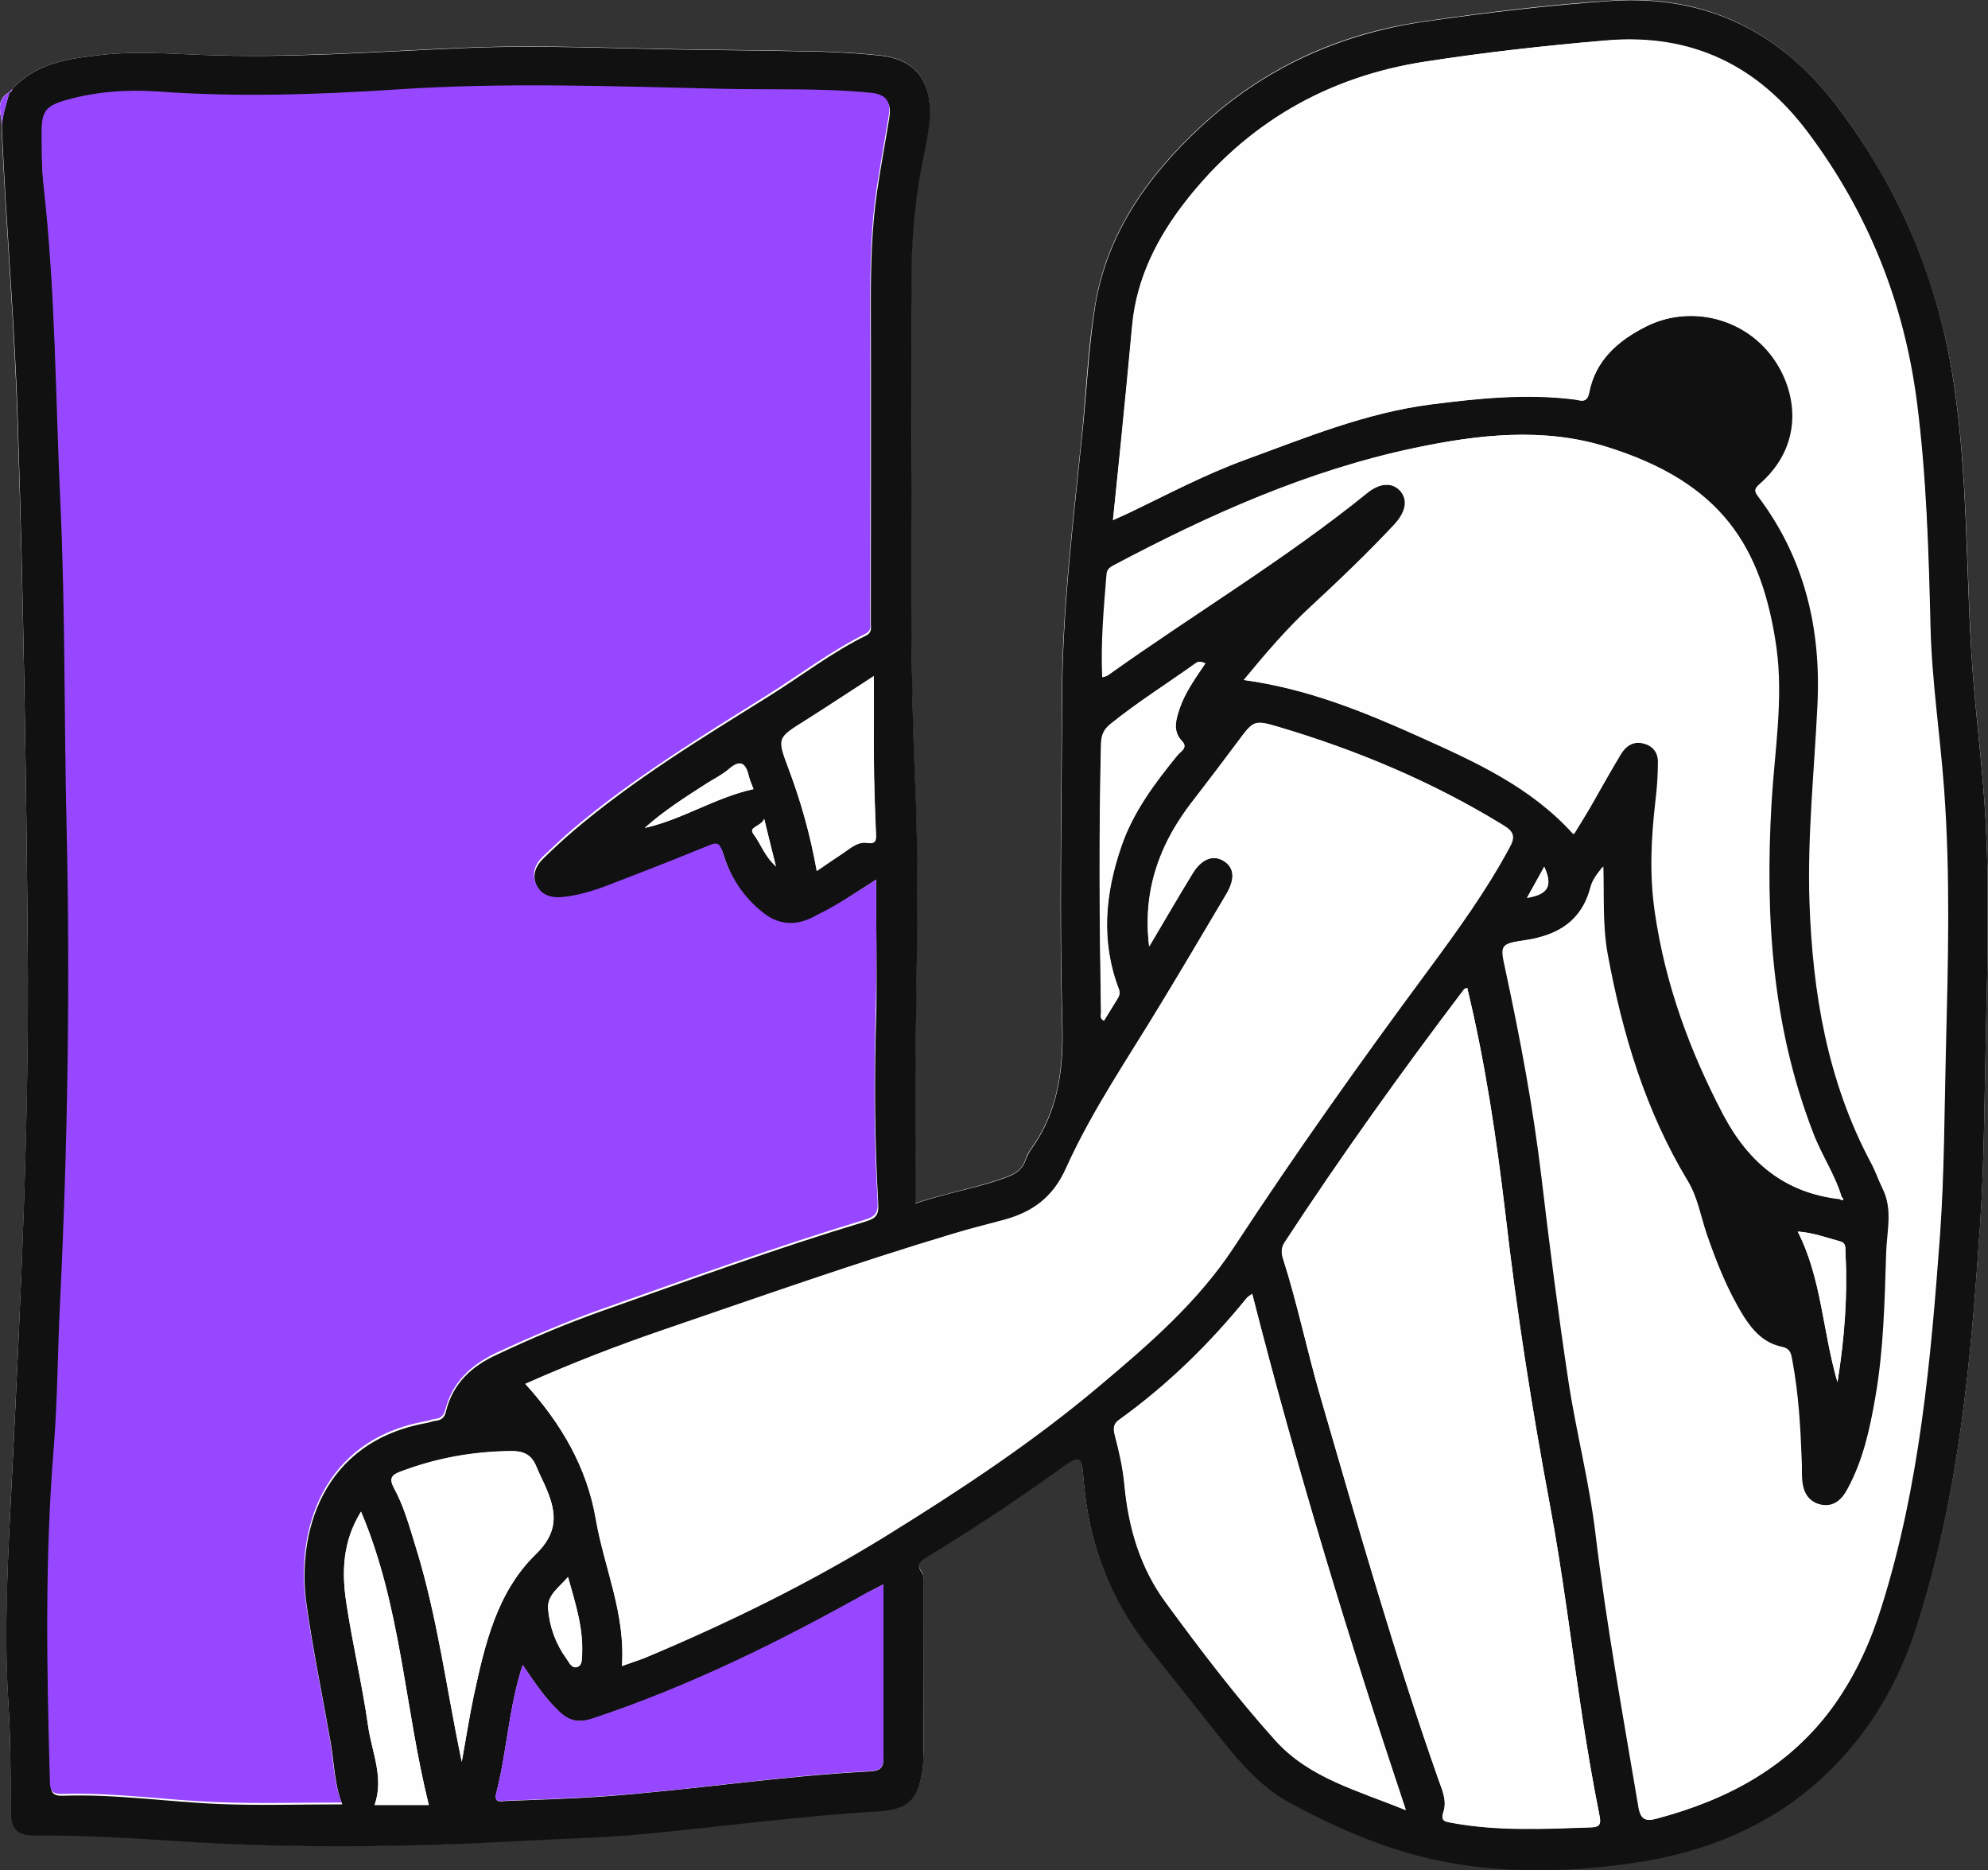 <svg width="757" height="712" viewBox="0 0 757 712" fill="none" xmlns="http://www.w3.org/2000/svg">
<rect x="0" y="0" width="757" height="712" fill="#333333" stroke="none"/>
<g clip-path="url(#clip0_169_1260)">
<path d="M3.402 35.189L3.519 35.072C-2.58 38.474 1.056 43.987 0.587 48.561C2.229 85.979 5.513 123.398 6.686 160.933C8.915 227.089 9.97 293.245 10.557 359.519C11.261 426.144 7.976 492.77 4.692 559.278C3.284 588.719 1.408 618.161 3.167 647.721C3.988 661.21 4.106 674.699 3.988 688.188C3.988 695.461 5.982 698.511 13.02 698.511C32.14 698.276 51.259 699.566 70.379 700.857C113.545 703.672 156.71 703.085 199.876 700.505C214.656 699.684 229.553 699.449 244.332 698.041C274.243 695.226 304.154 691.121 334.183 689.361C345.443 688.658 349.549 685.256 351.191 674.113C351.543 671.767 351.543 669.421 351.66 667.075C351.777 645.961 351.777 624.847 351.777 603.734C351.777 601.974 351.895 599.863 351.074 598.573C348.728 595.288 350.487 594.115 353.068 592.473C370.076 582.151 386.732 571.125 402.919 559.512C411.482 553.295 411.834 553.295 412.655 563.735C414.649 587.429 422.625 608.543 437.405 627.076C446.789 638.806 456.055 650.653 465.439 662.383C472.829 671.532 480.688 680.447 491.128 686.077C510.365 696.517 530.54 705.079 552.24 708.95C575.7 713.056 599.394 712.352 622.853 708.833C658.395 703.554 688.423 687.954 710.123 658.395C719.507 645.609 725.841 631.533 730.651 616.519C746.134 567.489 750.591 516.816 753.993 465.908C755.635 441.393 755.635 416.643 756.221 392.128C756.925 362.099 757.746 331.954 755.4 301.925C753.993 283.627 751.647 265.328 750.591 247.03C748.714 213.365 749.066 179.583 744.022 146.036C738.04 106.741 723.143 71.552 699.215 40.116C677.749 12.082 649.715 -2.229 613.47 0.234C589.658 1.759 566.081 4.692 542.504 8.093C510.013 12.668 481.157 25.805 456.994 48.327C436.819 67.094 421.335 88.912 416.878 116.712C414.297 132.43 413.594 148.617 412.069 164.452C408.667 198.117 404.444 231.546 404.327 265.446C404.21 306.852 403.271 348.258 404.444 389.782C404.913 407.025 402.919 422.977 392.597 437.288C391.659 438.578 390.955 439.985 390.486 441.393C389.43 444.677 387.084 446.554 384.034 447.727C372.891 452.067 361.161 453.827 348.493 458.049C348.493 448.9 348.61 440.689 348.493 432.596C348.024 387.67 350.37 342.745 348.376 297.82C345.561 234.948 347.789 171.959 346.968 109.087C346.734 93.956 347.907 79.059 350.722 64.162C352.012 57.124 353.889 50.086 354.006 42.814C354.241 29.676 347.672 22.287 334.652 20.996C327.497 20.292 320.224 19.823 313.069 19.589C298.055 19.237 282.923 19.002 267.909 18.885C237.412 18.533 207.031 16.891 176.417 18.181C143.104 19.589 109.674 22.169 76.244 20.879C63.81 20.41 51.259 19.471 38.709 20.879C26.275 22.287 13.841 23.811 4.692 33.899C4.223 34.251 3.871 34.72 3.402 35.189Z" fill="#FEFEFE"/>
<path d="M4.693 33.898C13.96 23.811 26.276 22.286 38.827 20.878C51.261 19.471 63.812 20.409 76.362 20.878C109.792 22.286 143.222 19.705 176.535 18.298C207.033 17.008 237.53 18.65 268.028 19.002C283.042 19.119 298.173 19.353 313.187 19.705C320.46 19.94 327.615 20.409 334.77 21.113C347.79 22.403 354.242 29.793 354.125 42.93C354.007 50.203 352.13 57.241 350.84 64.279C348.025 79.058 346.969 94.072 347.087 109.204C347.79 172.076 345.679 235.065 348.494 297.937C350.488 342.862 348.142 387.787 348.612 432.712C348.729 440.923 348.612 449.017 348.612 458.166C361.28 453.826 373.127 452.184 384.153 447.844C387.203 446.671 389.549 444.677 390.604 441.51C391.073 440.102 391.895 438.577 392.716 437.404C403.038 423.094 405.032 407.024 404.563 389.898C403.39 348.492 404.328 307.086 404.445 265.562C404.563 231.663 408.785 198.116 412.187 164.569C413.829 148.616 414.533 132.546 416.996 116.828C421.454 89.029 436.937 67.211 457.112 48.443C481.276 25.922 510.131 12.902 542.623 8.21C566.2 4.808 589.777 1.993 613.588 0.351C649.833 -1.995 677.985 12.198 699.333 40.233C723.262 71.668 738.159 106.741 744.024 146.27C749.068 179.935 748.598 213.599 750.592 247.264C751.648 265.562 753.994 283.861 755.402 302.159C757.748 332.188 756.927 362.333 756.223 392.362C755.636 416.994 755.636 441.627 753.994 466.142C750.592 516.932 746.135 567.722 730.652 616.753C725.96 631.767 719.508 645.843 710.125 658.629C688.424 688.188 658.396 703.788 622.855 709.067C599.395 712.586 575.701 713.289 552.241 709.184C530.541 705.313 510.366 696.75 491.129 686.311C480.689 680.681 472.83 671.766 465.44 662.617C456.057 650.887 446.79 639.04 437.406 627.31C422.627 608.777 414.65 587.546 412.656 563.969C411.835 553.529 411.483 553.529 402.921 559.746C386.733 571.359 370.077 582.385 353.069 592.707C350.488 594.349 348.729 595.522 351.075 598.806C352.013 600.097 351.779 602.208 351.779 603.968C351.779 625.081 351.779 646.195 351.661 667.309C351.661 669.655 351.544 672.001 351.192 674.346C349.55 685.49 345.444 688.891 334.184 689.595C304.155 691.355 274.362 695.46 244.333 698.275C229.554 699.683 214.657 699.918 199.877 700.739C156.712 703.202 113.546 703.788 70.38 701.09C51.261 699.8 32.141 698.627 13.021 698.745C5.984 698.862 3.872 695.695 3.989 688.422C4.107 674.933 3.989 661.444 3.168 647.954C1.292 618.395 3.286 588.953 4.693 559.512C7.978 493.004 11.145 426.378 10.558 359.753C9.972 293.245 8.916 227.089 6.805 160.815C5.632 123.28 2.347 85.979 0.705 48.561C0.822 43.869 2.465 39.529 3.638 35.071L3.52 35.189C4.341 35.189 4.576 34.602 4.693 33.898ZM700.623 456.406C701.093 456.876 701.562 456.993 701.914 456.406C701.914 456.289 701.562 455.937 701.327 455.703C698.747 447.023 693.585 439.633 690.418 431.187C674.7 390.602 672.12 348.492 674.583 305.561C675.756 285.855 679.158 266.266 676.46 246.56C670.947 208.086 655.581 183.688 611.829 170.082C587.782 162.575 562.798 165.39 538.752 170.551C498.167 179.114 460.631 195.887 424.269 215.241C422.744 216.062 421.806 217.001 421.688 218.643C420.633 231.546 419.46 244.449 420.046 257.821C421.102 257.469 421.688 257.351 422.04 257C454.766 233.657 489.369 213.013 520.688 187.676C525.614 183.688 530.306 183.571 533.356 186.738C536.523 190.14 535.702 194.832 531.245 199.641C521.04 210.432 510.366 220.754 499.457 230.842C490.308 239.288 482.214 248.789 473.886 258.876C498.049 262.161 519.515 270.958 540.746 280.459C561.86 289.96 583.091 299.344 599.395 317.525C601.506 314.124 603.383 311.074 605.26 307.907C609.248 300.986 613.119 293.948 617.224 287.145C619.218 283.861 622.151 281.984 626.139 283.04C629.775 283.978 631.769 286.676 631.652 290.312C631.535 295.121 631.183 300.048 630.714 304.857C629.071 319.05 628.368 332.892 630.479 347.319C634.467 374.767 643.734 400.103 656.519 424.384C665.786 442.565 679.744 454.178 700.623 456.406ZM333.597 334.886C325.856 339.812 318.7 344.621 311.428 348.961C304.742 352.949 297.587 353.419 291.135 348.375C283.511 342.51 278.35 334.534 275.535 325.502C274.244 321.279 273.189 321.279 269.787 322.687C257.002 327.848 244.099 333.009 231.079 337.935C225.8 339.929 220.405 341.572 214.657 342.158C210.2 342.627 206.329 341.572 204.335 337.232C202.458 333.126 203.983 329.607 207.033 326.675C210.669 323.156 214.422 319.637 218.293 316.352C241.284 296.764 266.972 281.163 292.543 265.21C304.977 257.469 316.589 248.437 329.727 241.985C332.19 240.812 331.603 238.818 331.603 237.059C331.603 196.239 331.721 155.419 331.603 114.6C331.603 100.758 331.955 86.8 333.949 73.076C335.357 63.575 337.116 54.191 338.641 44.807C339.462 39.529 337.937 36.714 331.721 36.01C312.601 34.016 293.481 34.954 274.362 34.485C233.542 33.429 192.722 32.022 151.902 34.719C121.522 36.714 91.025 37.769 60.527 35.541C48.797 34.719 37.068 35.541 25.69 38.708C17.713 40.936 16.188 42.93 16.071 51.024C16.071 57.71 15.954 64.396 16.775 70.965C21.35 111.198 21.35 151.666 23.226 192.134C25.103 232.953 24.634 273.773 25.572 314.593C26.98 375.119 26.041 435.762 23.109 496.288C22.171 515.056 22.171 533.823 20.646 552.474C17.244 594.584 18.065 636.811 19.238 679.038C19.355 682.792 20.646 683.73 24.047 683.613C43.988 682.909 63.812 685.959 83.752 686.78C99.118 687.367 114.484 686.897 130.32 686.897C127.27 679.156 127.27 670.945 125.862 663.086C122.812 645.608 119.176 628.248 116.713 610.654C112.959 584.027 122.343 548.837 162.577 541.682C163.75 541.448 164.805 540.979 165.978 540.861C168.324 540.627 169.38 539.336 169.849 537.225C172.43 526.668 179.585 520.099 189.086 515.759C202.458 509.425 216.182 503.678 230.14 498.751C263.101 487.139 295.827 475.174 329.375 465.087C333.128 463.914 334.77 462.975 334.418 458.166C333.011 433.533 332.894 409.018 333.715 384.385C333.949 367.729 333.597 351.777 333.597 334.886ZM423.8 197.999C426.38 196.826 428.14 196.122 429.782 195.301C444.561 188.263 458.989 180.521 474.472 174.891C497.58 166.445 520.336 157.061 544.969 153.894C563.15 151.548 581.448 149.672 599.864 152.018C601.858 152.252 604.322 153.66 605.143 149.672C607.489 137.238 616.051 129.731 626.726 124.335C643.851 115.655 665.317 121.168 676.108 137.238C684.905 150.376 686.782 169.73 670.126 184.275C668.249 185.917 668.132 186.855 669.657 188.849C687.369 212.426 693.703 239.17 692.295 268.143C691.005 293.127 688.424 317.995 689.245 343.096C690.418 377.817 696.049 411.364 712.588 442.448C714.347 445.732 715.52 449.251 717.162 452.536C721.033 460.512 718.687 468.605 718.453 476.934C717.866 495.349 717.514 513.648 714.347 531.712C712.236 543.911 709.538 555.875 703.673 566.784C701.445 570.772 698.277 573.822 693.351 572.766C688.19 571.593 686.43 567.488 686.196 562.561C686.078 560.45 686.196 558.221 686.078 556.11C685.609 543.442 684.905 530.773 682.56 518.223C682.09 515.877 682.09 513.413 678.571 512.71C671.768 511.302 667.428 506.61 663.909 500.98C657.81 491.127 653.587 480.453 649.833 469.544C647.605 462.858 646.432 455.82 642.795 449.72C626.608 422.977 617.811 393.652 612.181 363.154C610.187 352.128 610.89 341.102 610.538 329.842C608.544 332.305 606.55 334.768 605.846 337.583C602.445 350.604 593.296 355.999 580.862 357.876C571.361 359.284 571.361 359.518 573.472 369.137C579.102 395.294 584.146 421.452 587.196 448.078C590.246 473.884 593.53 499.572 597.401 525.26C600.333 544.732 605.377 563.852 607.723 583.44C612.063 618.513 618.28 653.233 624.145 688.07C624.849 692.528 626.843 693.349 630.831 692.293C658.161 685.021 681.973 672.352 698.747 648.658C706.84 637.163 712.471 624.612 716.576 611.357C731.004 565.376 735.226 517.753 738.745 470.013C740.387 446.671 740.387 423.094 740.974 399.751C741.795 366.556 742.733 333.361 740.27 300.165C738.745 279.521 735.578 258.994 735.109 238.349C734.405 209.846 733.584 181.46 729.948 153.073C725.021 115.069 711.415 81.17 688.659 50.672C669.539 24.984 644.32 12.55 611.594 15.365C588.252 17.359 565.379 19.94 542.623 23.459C505.322 29.206 474.59 46.919 451.365 76.712C440.573 90.553 432.714 106.037 431.072 123.983C429.665 138.998 428.257 153.894 426.732 168.909C425.794 178.292 424.855 187.794 423.8 197.999ZM236.826 634.231C240.111 633.058 242.691 632.236 245.154 631.181C277.06 617.691 308.026 602.677 337.468 584.496C365.502 567.136 392.95 549.072 418.287 527.724C437.406 511.654 456.057 495.584 469.898 474.47C493.357 438.694 518.107 403.857 543.561 369.489C554.704 354.474 565.73 339.343 574.645 322.687C576.991 318.347 576.287 316.47 572.416 314.124C545.672 297.702 516.934 285.62 486.906 276.706C477.405 273.89 477.288 274.242 471.188 282.453C465.675 289.843 460.162 297.116 454.532 304.388C450.309 309.784 446.555 315.531 443.623 321.748C438.11 333.595 435.881 345.912 437.524 360.222C443.506 350.134 448.667 341.22 454.063 332.422C457.582 326.792 462.039 325.15 466.144 327.848C470.015 330.428 470.25 334.651 466.965 340.281C458.872 353.888 450.896 367.494 442.685 380.984C430.016 402.097 415.941 422.39 405.853 444.794C400.926 455.82 393.067 461.45 382.159 464.383C375.59 466.142 368.904 467.784 362.453 469.778C325.621 480.805 289.493 493.59 253.131 506.024C235.301 512.123 217.707 518.926 199.995 526.785C213.719 541.917 223.454 558.573 226.856 578.397C230.023 596.812 238.234 614.29 236.826 634.231ZM558.693 376.057C557.871 376.409 557.637 376.409 557.52 376.526C533.708 407.962 510.718 439.985 489.135 472.946C487.844 474.94 487.844 476.816 488.548 479.045C494.061 496.288 497.697 514.117 502.741 531.477C516.934 580.273 530.776 629.187 547.667 677.162C549.074 681.15 551.068 685.373 549.661 689.595C548.488 693.232 550.247 693.349 552.71 693.818C570.305 697.102 588.134 696.164 605.846 695.577C609.365 695.46 609.717 694.17 609.013 690.885C606.55 678.804 604.556 666.722 602.679 654.64C598.457 627.075 595.172 599.393 590.011 571.945C583.208 535.465 577.46 498.868 573.238 462.037C569.836 433.416 565.613 404.678 558.693 376.057ZM476.818 492.534C475.645 493.355 475.176 493.707 474.824 494.059C460.631 511.537 444.561 527.255 426.263 540.392C423.682 542.151 424.034 544.146 424.621 546.374C426.263 552.591 427.67 558.925 428.257 565.259C429.782 581.446 434.122 596.695 443.975 609.95C457.23 628.014 470.836 645.843 485.85 662.617C498.753 676.927 517.052 681.502 535.35 689.009C513.415 623.439 493.709 558.808 476.818 492.534ZM336.412 603.146C333.949 604.437 332.19 605.258 330.548 606.196C297 625.081 262.632 641.972 226.035 654.171C220.991 655.813 217.12 655.696 212.897 651.591C207.502 646.43 203.514 640.447 199.056 633.879C198.587 635.404 198.235 636.107 198.118 636.811C193.661 651.825 192.84 667.543 188.969 682.675C188.03 686.545 190.728 685.724 192.605 685.607C204.687 685.138 216.768 684.786 228.85 683.965C263.101 681.502 297.118 676.106 331.369 674.346C335.24 674.112 336.412 672.939 336.412 669.185C336.295 647.485 336.412 625.785 336.412 603.146ZM175.831 670.71C177.356 662.382 178.646 653.937 180.406 645.608C184.629 626.02 189.203 606.196 203.983 591.769C212.546 583.44 211.959 576.168 208.206 567.136C207.033 564.321 205.508 561.506 204.335 558.573C202.575 554.116 199.877 552.356 194.716 552.474C180.054 552.591 166.096 555.172 152.372 560.333C149.322 561.506 148.032 562.679 149.908 566.315C153.779 573.353 155.891 581.094 158.237 588.719C166.565 615.346 170.084 643.028 175.831 670.71ZM332.776 257.351C322.923 263.686 314.83 269.081 306.619 274.242C295.945 280.928 295.827 280.811 300.167 292.424C304.859 304.857 308.496 317.643 310.959 331.484C314.712 328.903 317.762 326.792 320.812 324.798C323.744 322.921 326.442 320.223 330.196 320.81C333.48 321.279 333.597 319.754 333.48 317.174C333.128 307.672 332.776 298.054 332.659 288.435C332.776 278.582 332.776 268.729 332.776 257.351ZM163.28 687.132C154.014 649.831 152.724 611.357 137.475 575.464C130.437 586.607 130.085 598.337 131.844 609.95C134.19 625.785 137.944 641.268 140.173 657.104C141.58 666.957 146.389 676.692 142.636 687.132C149.908 687.132 156.946 687.132 163.28 687.132ZM458.989 252.542C456.76 251.487 455.939 251.956 455.118 252.542C444.327 260.284 433.066 267.322 422.744 275.65C420.163 277.761 419.342 279.873 419.225 283.04C418.404 317.174 418.638 351.307 419.225 385.441C419.225 386.379 418.638 387.787 420.281 388.491C421.923 385.793 423.565 383.212 425.207 380.515C426.028 379.224 426.615 378.169 425.911 376.292C418.99 358.111 420.75 339.929 426.967 321.983C431.541 308.845 439.752 297.937 448.315 287.38C449.371 286.09 452.42 284.682 450.074 282.101C446.204 278.113 447.611 273.773 449.136 269.55C451.365 263.451 455.236 258.173 458.989 252.542ZM684.554 468.84C693.703 486.669 693.937 506.376 699.685 526.199C702.5 508.839 703.556 492.886 702.735 476.934C702.617 475.292 703.087 473.18 700.741 472.594C695.58 471.186 690.418 469.309 684.554 468.84ZM286.913 300.4C286.326 298.758 285.505 297.116 285.153 295.473C283.98 290.547 281.986 288.905 277.529 292.776C275.066 294.887 272.016 296.412 269.201 298.171C260.99 303.45 252.896 308.611 245.506 315.179C259.817 312.012 272.25 303.567 286.913 300.4ZM216.299 600.331C212.897 604.319 208.206 607.252 208.675 612.648C209.261 619.451 211.607 625.902 215.713 631.533C216.768 632.94 217.707 635.404 219.935 634.582C221.695 633.879 221.46 631.65 221.578 629.89C222.164 619.686 219.114 610.419 216.299 600.331ZM295.475 329.842C293.951 323.625 292.66 318.346 291.018 311.778C289.611 314.828 284.919 314.71 286.913 317.525C289.728 321.279 291.018 325.854 295.475 329.842ZM588.017 329.959C585.788 334.064 583.677 337.818 581.448 341.806C589.542 340.516 591.301 337.114 588.017 329.959Z" fill="#111112"/>
<path d="M3.637 35.071C2.464 39.529 0.822 43.869 0.704 48.561C1.056 43.869 -2.463 38.356 3.637 35.071Z" fill="#9747FF"/>
<path d="M4.691 33.899C4.573 34.603 4.339 35.19 3.518 35.19C3.869 34.721 4.221 34.251 4.691 33.899Z" fill="#9747FF"/>
<path d="M333.597 334.887C333.597 351.778 333.949 367.73 333.479 383.683C332.776 408.316 332.776 432.948 334.183 457.463C334.418 462.273 332.893 463.211 329.139 464.384C295.709 474.472 262.866 486.436 229.905 498.049C215.947 502.975 202.223 508.84 188.851 515.057C179.467 519.514 172.312 526.083 169.614 536.522C169.027 538.634 168.089 539.924 165.743 540.159C164.57 540.276 163.514 540.745 162.341 540.98C122.108 548.135 112.724 583.442 116.478 609.951C118.941 627.546 122.577 644.906 125.627 662.383C127.035 670.36 127.035 678.453 130.084 686.195C114.249 686.195 98.883 686.664 83.517 686.078C63.576 685.374 43.87 682.324 23.812 682.911C20.293 683.028 19.12 682.089 19.003 678.336C17.83 636.109 17.009 593.999 20.411 551.771C21.935 533.121 21.935 514.353 22.874 495.585C25.806 435.06 26.745 374.534 25.337 313.891C24.399 273.071 24.868 232.251 22.991 191.431C21.114 151.081 21.114 110.613 16.54 70.262C15.836 63.694 15.836 57.008 15.836 50.322C15.836 42.228 17.478 40.234 25.454 38.005C36.832 34.838 48.562 34.017 60.292 34.838C90.79 37.067 121.287 36.011 151.667 34.017C192.487 31.319 233.307 32.844 274.127 33.782C293.246 34.252 312.366 33.431 331.485 35.307C337.702 35.894 339.227 38.826 338.406 44.105C336.881 53.489 335.122 62.99 333.714 72.374C331.72 86.097 331.368 99.939 331.368 113.897C331.485 154.717 331.368 195.537 331.368 236.356C331.368 238.233 331.955 240.11 329.491 241.283C316.354 247.852 304.624 256.766 292.308 264.508C266.854 280.461 241.048 296.178 218.058 315.65C214.187 318.934 210.551 322.453 206.797 325.972C203.748 328.905 202.34 332.541 204.1 336.529C206.094 340.869 209.964 341.925 214.422 341.456C220.052 340.869 225.565 339.227 230.844 337.233C243.746 332.306 256.649 327.263 269.552 321.984C272.954 320.577 274.009 320.577 275.3 324.799C277.997 333.831 283.276 341.807 290.9 347.672C297.352 352.716 304.507 352.247 311.193 348.259C318.7 344.623 325.855 339.813 333.597 334.887Z" fill="#9747FF"/>
<path d="M423.799 197.999C424.855 187.794 425.91 178.293 426.849 168.909C428.373 153.895 429.781 138.998 431.189 123.984C432.831 106.037 440.69 90.671 451.481 76.713C474.824 46.919 505.438 29.207 542.739 23.459C565.495 19.941 588.368 17.36 611.359 15.483C644.085 12.668 669.187 25.102 688.424 50.79C711.179 81.287 724.786 115.187 729.713 153.191C733.466 181.577 734.287 209.964 734.874 238.467C735.343 259.229 738.51 279.756 740.035 300.283C742.498 333.479 741.56 366.674 740.739 399.869C740.152 423.329 740.269 446.789 738.51 470.131C734.991 517.871 730.768 565.494 716.341 611.475C712.118 624.73 706.487 637.281 698.511 648.776C681.738 672.588 657.926 685.138 630.596 692.411C626.607 693.467 624.731 692.646 623.91 688.188C618.045 653.351 611.711 618.63 607.488 583.558C605.142 563.969 600.098 544.85 597.166 525.378C593.295 499.69 590.01 474.002 586.961 448.196C583.794 421.57 578.867 395.412 573.237 369.254C571.125 359.636 571.125 359.401 580.627 357.994C593.06 356.117 602.209 350.721 605.611 337.701C606.315 334.886 608.309 332.423 610.303 329.96C610.655 341.22 609.951 352.246 611.945 363.272C617.575 393.77 626.256 423.094 642.56 449.838C646.196 455.821 647.369 462.976 649.598 469.662C653.351 480.57 657.574 491.245 663.674 501.098C667.193 506.728 671.533 511.42 678.336 512.828C681.738 513.531 681.855 515.995 682.324 518.34C684.67 530.891 685.374 543.56 685.843 556.228C685.96 558.339 685.843 560.568 685.96 562.679C686.312 567.488 688.072 571.711 693.116 572.884C698.042 574.057 701.326 571.007 703.438 566.902C709.42 555.993 712 544.029 714.112 531.83C717.279 513.649 717.631 495.35 718.217 477.052C718.452 468.723 720.798 460.63 716.927 452.654C715.285 449.369 714.112 445.733 712.352 442.566C695.813 411.482 690.183 377.935 689.01 343.214C688.189 318.113 690.887 293.245 692.06 268.261C693.467 239.171 687.133 212.427 669.421 188.967C667.896 186.973 668.014 186.035 669.89 184.393C686.547 169.965 684.67 150.493 675.873 137.356C665.081 121.169 643.616 115.656 626.49 124.453C615.816 129.849 607.253 137.473 604.907 149.79C604.086 153.778 601.623 152.37 599.629 152.136C581.213 149.79 563.032 151.666 544.733 154.012C520.101 157.179 497.345 166.563 474.237 175.009C458.754 180.639 444.326 188.263 429.546 195.419C428.022 196.122 426.262 196.826 423.799 197.999Z" fill="#FEFEFE"/>
<path d="M236.826 634.232C238.233 614.291 230.14 596.814 226.973 578.515C223.571 558.692 213.835 542.036 200.111 526.904C217.823 518.928 235.301 512.242 253.247 506.142C289.61 493.826 325.855 480.923 362.569 469.897C369.138 467.903 375.707 466.378 382.275 464.501C393.184 461.569 400.926 455.939 405.97 444.913C416.057 422.509 430.133 402.099 442.801 381.102C450.895 367.613 458.988 354.007 467.082 340.4C470.366 334.77 470.132 330.547 466.261 327.966C462.155 325.269 457.698 326.793 454.179 332.541C448.783 341.338 443.622 350.253 437.64 360.341C435.881 346.03 438.227 333.714 443.74 321.867C446.672 315.65 450.426 310.02 454.648 304.507C460.279 297.234 465.792 289.962 471.305 282.572C477.404 274.361 477.404 274.009 487.023 276.824C517.051 285.739 545.789 297.821 572.533 314.242C576.404 316.588 577.225 318.465 574.762 322.805C565.847 339.344 554.821 354.476 543.678 369.607C518.224 403.976 493.474 438.813 470.014 474.589C456.291 495.585 437.523 511.773 418.403 527.842C393.067 549.191 365.619 567.255 337.585 584.615C308.143 602.796 277.176 617.928 245.271 631.299C242.691 632.238 240.11 633.059 236.826 634.232Z" fill="#FEFEFE"/>
<path d="M700.623 456.525C679.744 454.179 665.786 442.566 656.167 424.385C643.382 399.987 634.115 374.768 630.127 347.32C628.015 332.892 628.719 319.051 630.361 304.858C630.948 300.049 631.3 295.122 631.3 290.313C631.417 286.559 629.423 283.979 625.787 283.041C621.799 281.985 618.866 283.979 616.872 287.146C612.767 293.949 608.896 300.987 604.908 307.908C603.031 311.075 601.037 314.242 599.043 317.526C582.738 299.462 561.507 289.961 540.394 280.46C519.28 270.959 497.697 262.161 473.534 258.877C481.862 248.789 489.955 239.288 499.105 230.843C510.013 220.755 520.688 210.55 530.893 199.642C535.35 194.832 536.171 190.14 533.004 186.739C529.954 183.572 525.262 183.806 520.336 187.677C489.017 213.014 454.414 233.775 421.688 257C421.219 257.352 420.75 257.352 419.694 257.821C419.107 244.449 420.28 231.547 421.336 218.644C421.453 216.884 422.392 216.063 423.917 215.242C460.396 195.888 497.932 179.114 538.4 170.552C562.563 165.508 587.43 162.575 611.476 170.082C655.111 183.806 670.595 208.087 676.108 246.561C678.923 266.267 675.404 285.973 674.231 305.562C671.768 348.493 674.348 390.603 690.066 431.188C693.351 439.516 698.394 447.023 700.975 455.703C701.092 456.055 700.858 456.29 700.623 456.525Z" fill="#FEFEFE"/>
<path d="M558.693 376.058C565.614 404.678 569.837 433.416 573.238 462.154C577.461 498.986 583.209 535.583 590.012 572.063C595.173 599.511 598.457 627.193 602.68 654.758C604.557 666.84 606.668 679.039 609.014 691.003C609.718 694.288 609.366 695.578 605.847 695.695C588.135 696.282 570.306 697.22 552.711 693.936C550.248 693.466 548.371 693.349 549.661 689.713C551.069 685.49 549.075 681.268 547.667 677.279C530.776 629.304 516.935 580.391 502.742 531.595C497.698 514.235 494.062 496.406 488.549 479.163C487.845 476.934 487.845 475.175 489.136 473.063C510.718 440.102 533.709 407.963 557.52 376.644C557.638 376.41 557.872 376.41 558.693 376.058Z" fill="#FEFEFE"/>
<path d="M476.816 492.535C493.707 558.809 513.413 623.557 535.23 689.127C516.932 681.62 498.751 677.045 485.731 662.735C470.716 646.079 457.11 628.132 443.855 610.068C434.119 596.813 429.662 581.564 428.137 565.377C427.551 558.926 426.143 552.709 424.501 546.492C423.914 544.146 423.68 542.27 426.143 540.51C444.442 527.373 460.512 511.655 474.705 494.177C475.174 493.591 475.643 493.356 476.816 492.535Z" fill="#FEFEFE"/>
<path d="M336.412 603.147C336.412 625.786 336.412 647.486 336.412 669.069C336.412 672.823 335.239 673.996 331.368 674.23C297 675.99 263.101 681.503 228.85 683.849C216.768 684.67 204.686 685.022 192.605 685.491C190.728 685.608 187.913 686.429 188.968 682.558C192.839 667.427 193.66 651.709 198.118 636.695C198.352 635.991 198.587 635.287 199.056 633.762C203.513 640.448 207.501 646.431 212.897 651.474C217.237 655.58 220.991 655.814 226.035 654.055C262.632 641.856 297 624.848 330.547 606.08C332.189 605.376 333.949 604.438 336.412 603.147Z" fill="#9747FF"/>
<path d="M175.831 670.711C169.966 643.029 166.564 615.347 158.236 588.603C155.89 580.978 153.779 573.237 149.908 566.199C148.031 562.68 149.322 561.389 152.371 560.216C165.978 555.055 180.054 552.475 194.716 552.357C199.877 552.357 202.575 554.117 204.334 558.457C205.507 561.389 207.032 564.087 208.205 567.02C211.959 576.052 212.545 583.441 203.983 591.652C189.203 605.963 184.628 625.903 180.406 645.492C178.646 653.82 177.356 662.266 175.831 670.711Z" fill="#FEFEFE"/>
<path d="M332.776 257.352C332.776 268.729 332.658 278.7 332.776 288.553C332.893 298.171 333.128 307.672 333.597 317.291C333.714 319.872 333.597 321.396 330.313 320.927C326.559 320.341 323.744 323.039 320.929 324.915C317.879 326.909 314.829 329.021 311.076 331.601C308.612 317.76 304.976 304.975 300.284 292.541C295.944 280.928 296.061 281.046 306.736 274.36C314.946 269.081 323.04 263.686 332.776 257.352Z" fill="#FEFEFE"/>
<path d="M163.281 687.133C156.947 687.133 150.026 687.133 142.636 687.133C146.272 676.693 141.58 667.075 140.173 657.104C137.944 641.269 134.191 625.668 131.845 609.951C130.085 598.338 130.554 586.725 137.475 575.465C152.724 611.358 154.014 649.832 163.281 687.133Z" fill="#FEFEFE"/>
<path d="M458.987 252.544C455.233 258.057 451.362 263.452 449.251 269.669C447.844 274.009 446.436 278.232 450.189 282.22C452.535 284.683 449.603 286.091 448.43 287.499C439.75 298.173 431.539 309.081 427.082 322.101C420.865 340.048 419.105 358.229 426.026 376.411C426.73 378.287 426.143 379.343 425.322 380.633C423.68 383.331 422.038 385.912 420.396 388.61C418.754 387.788 419.34 386.498 419.34 385.56C418.754 351.426 418.519 317.292 419.34 283.158C419.457 279.991 420.278 277.88 422.859 275.769C433.181 267.323 444.442 260.285 455.233 252.661C455.937 252.074 456.758 251.488 458.987 252.544Z" fill="#FEFEFE"/>
<path d="M684.553 468.842C690.418 469.194 695.579 471.188 700.74 472.595C703.086 473.182 702.617 475.293 702.734 476.935C703.555 492.888 702.382 508.84 699.684 526.201C693.937 506.377 693.585 486.671 684.553 468.842Z" fill="#FEFEFE"/>
<path d="M286.912 300.401C272.25 303.685 259.816 312.014 245.506 315.181C252.778 308.612 260.989 303.451 269.2 298.172C272.015 296.413 275.065 294.888 277.528 292.777C281.986 288.906 283.98 290.548 285.153 295.475C285.505 297.117 286.326 298.642 286.912 300.401Z" fill="#FEFEFE"/>
<path d="M216.297 600.333C219.113 610.421 222.162 619.805 221.693 629.775C221.576 631.534 221.81 633.763 220.051 634.467C217.705 635.405 216.767 632.825 215.828 631.417C211.723 625.787 209.377 619.335 208.79 612.532C208.204 607.254 212.896 604.321 216.297 600.333Z" fill="#FEFEFE"/>
<path d="M295.475 329.843C291.135 325.855 289.727 321.163 286.912 317.527C284.801 314.712 289.493 314.829 291.017 311.779C292.542 318.465 293.833 323.626 295.475 329.843Z" fill="#FEFEFE"/>
<path d="M588.018 329.961C591.42 337.233 589.543 340.518 581.449 341.808C583.678 337.82 585.789 333.949 588.018 329.961Z" fill="#FEFEFE"/>
<path d="M701.327 455.821C701.561 456.056 702.031 456.408 701.913 456.525C701.561 457.112 701.092 456.994 700.623 456.525C700.858 456.29 701.092 456.056 701.327 455.821Z" fill="#FEFEFE"/>
</g>
<defs>
<clipPath id="clip0_169_1260">
<rect width="756.808" height="712" fill="white"/>
</clipPath>
</defs>
</svg>

